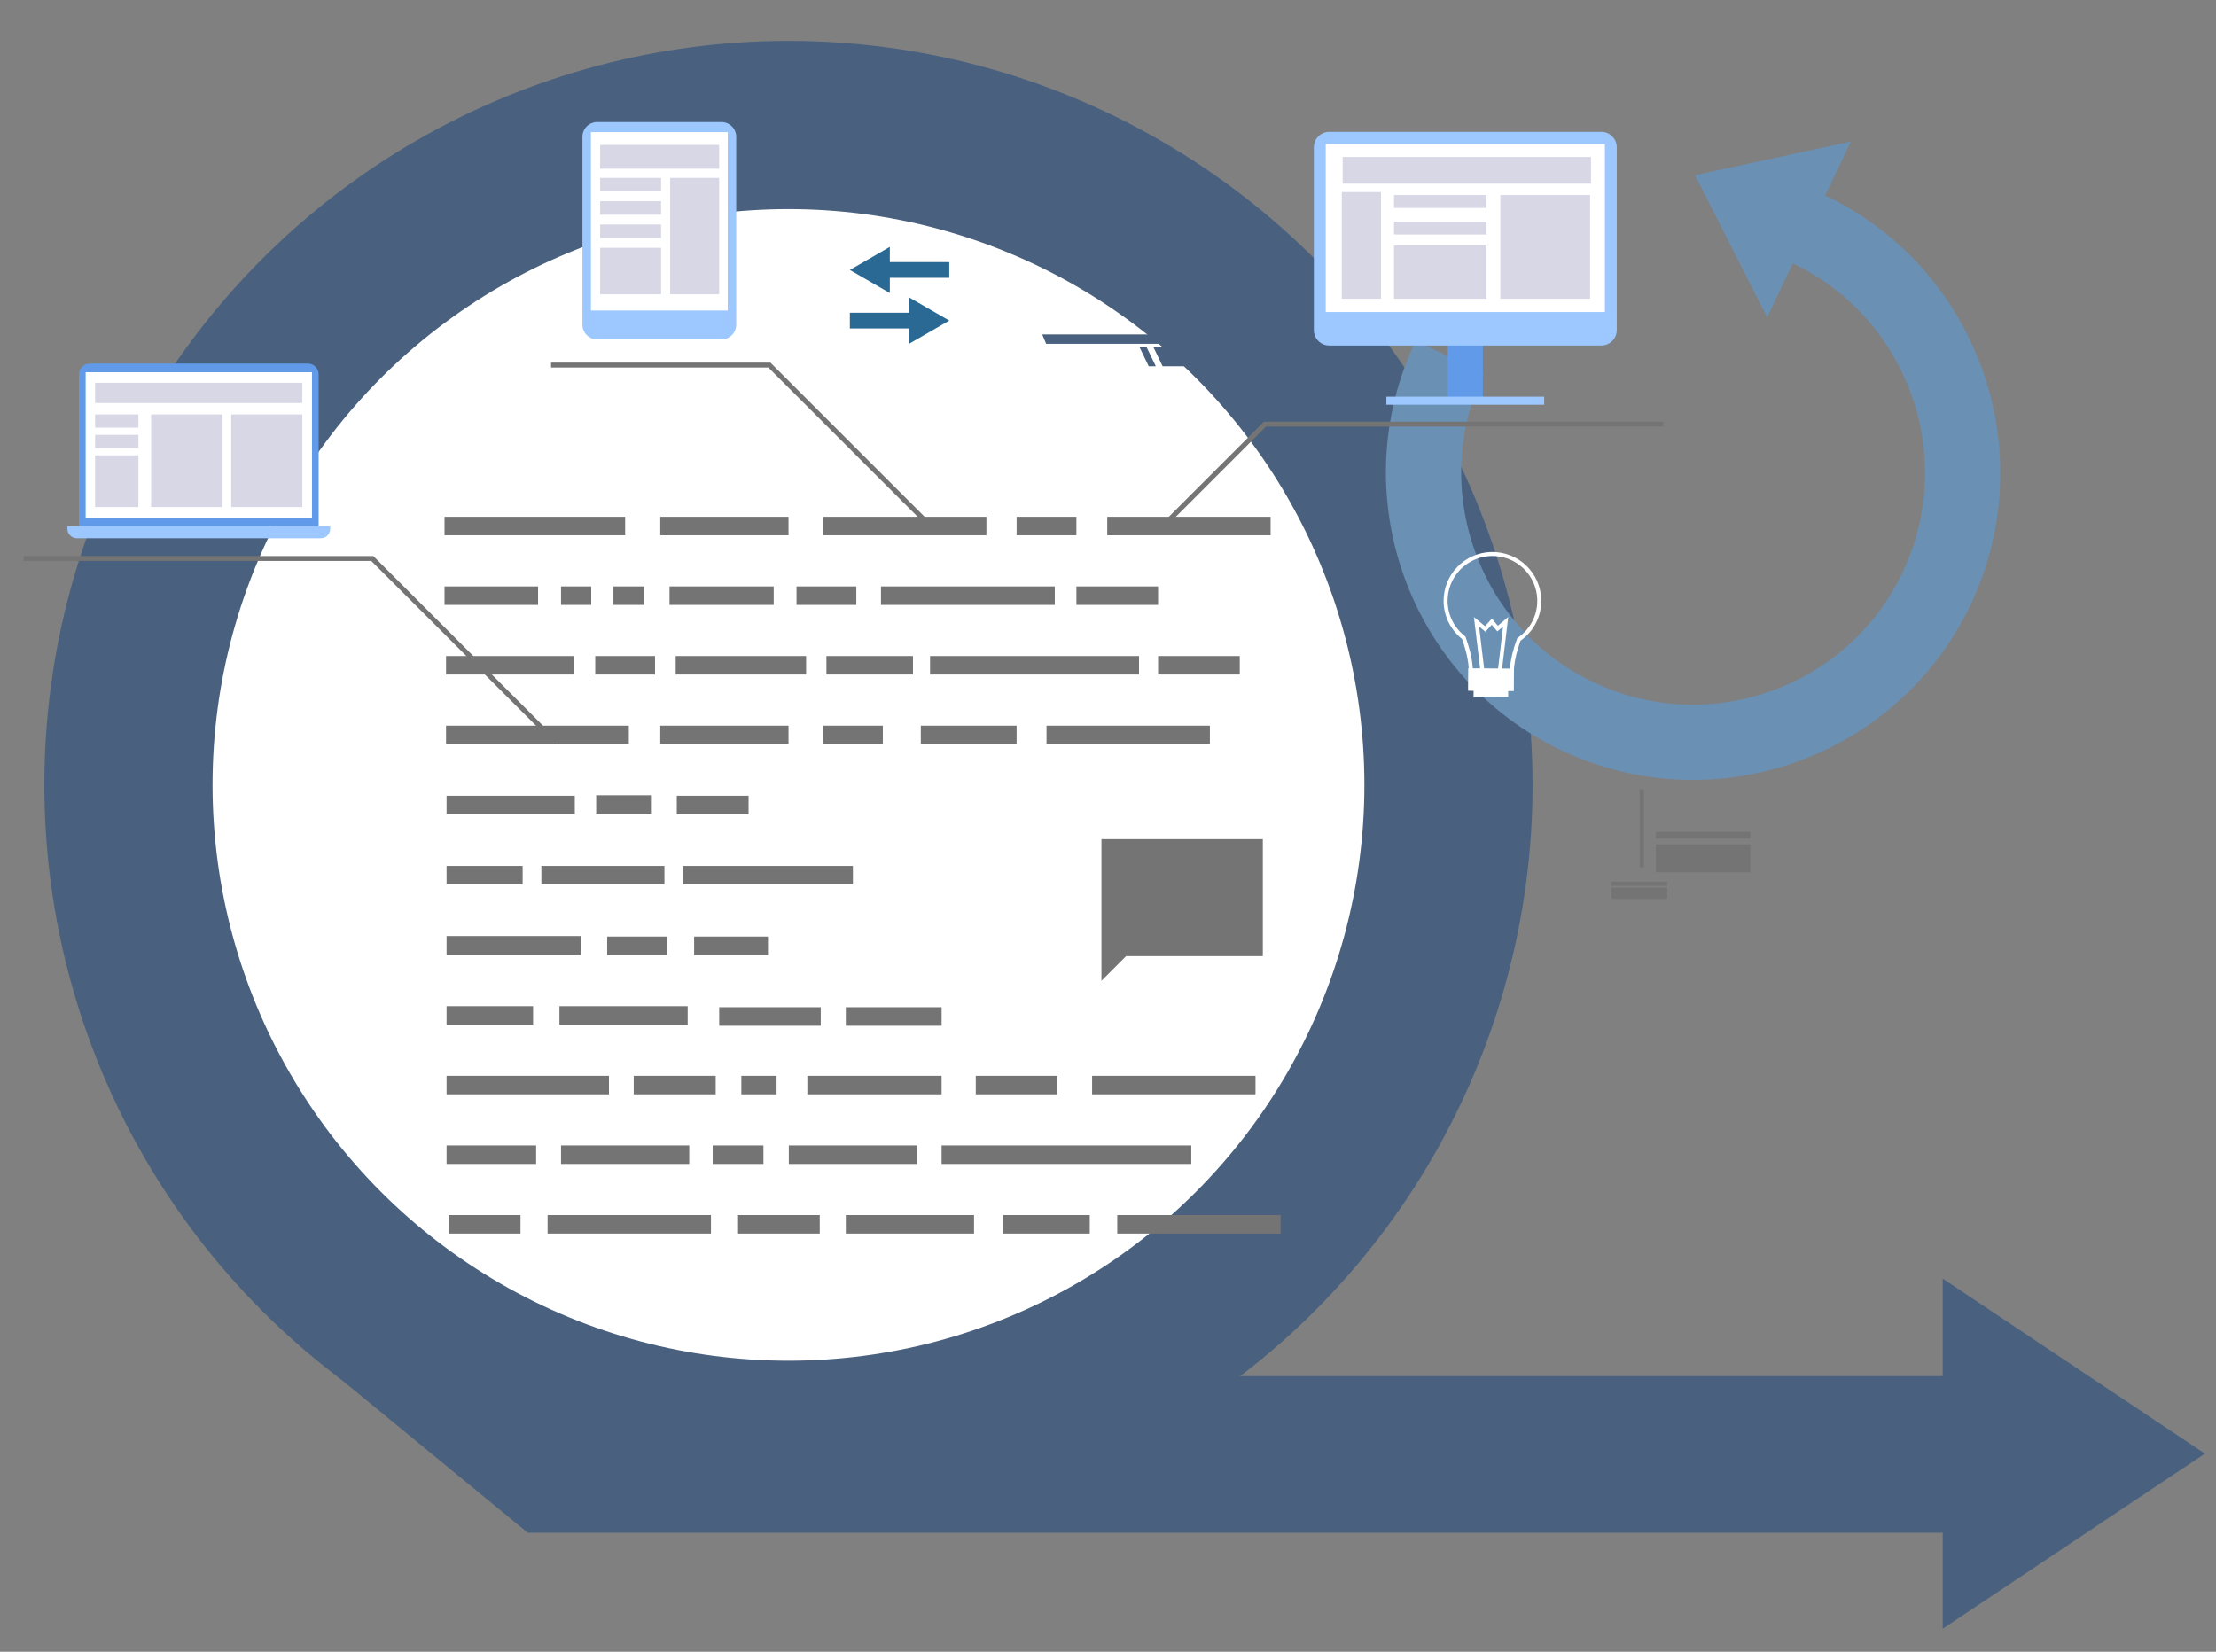 <?xml version="1.0" encoding="utf-8"?>
<!-- Generator: Adobe Illustrator 16.0.0, SVG Export Plug-In . SVG Version: 6.00 Build 0)  -->
<!DOCTYPE svg PUBLIC "-//W3C//DTD SVG 1.1//EN" "http://www.w3.org/Graphics/SVG/1.1/DTD/svg11.dtd">
<svg version="1.1" id="Слой_1" xmlns="http://www.w3.org/2000/svg" xmlns:xlink="http://www.w3.org/1999/xlink" x="0px" y="0px"
	 width="200px" height="149.099px" viewBox="0 0 200 149.099" enable-background="new 0 0 200 149.099" xml:space="preserve">
<rect x="0" y="0" width="200" height="149.099" fill="#808080" stroke="none"/>
<g>
	<linearGradient id="SVGID_1_" gradientUnits="userSpaceOnUse" x1="4" y1="70.85" x2="138.321" y2="70.85">
		<stop  offset="0" style="stop-color:#49617F"/>
		<stop  offset="1" style="stop-color:#49617F"/>
	</linearGradient>
	<circle fill="url(#SVGID_1_)" cx="71.16" cy="70.85" r="67.16"/>
	<circle fill="#FFFFFF" cx="71.161" cy="70.851" r="51.978"/>
</g>
<polygon fill="#49617F" points="199,131.216 175.334,115.415 175.334,124.217 172.434,124.217 149.542,124.217 30.424,124.217 
	47.631,138.357 163.973,138.357 172.434,138.357 175.334,138.357 175.334,147.019 "/>
<path fill="#6A90B4" d="M167.049,12.775l-14.075,3.034l6.516,12.84l2.319-4.87c10.422,4.963,14.861,17.479,9.899,27.9
	c-4.963,10.422-17.479,14.862-27.901,9.9c-10.421-4.963-14.862-17.479-9.898-27.901l-6.136-2.921
	c-6.573,13.805-0.69,30.383,13.112,36.957c13.807,6.574,30.385,0.691,36.959-13.113c6.573-13.804,0.69-30.383-13.115-36.957
	L167.049,12.775z"/>
<g>
	<rect x="40.118" y="46.649" fill="#757474" width="16.303" height="1.669"/>
</g>
<g>
	<rect x="60.983" y="59.219" fill="#757474" width="11.771" height="1.668"/>
</g>
<g>
	<rect x="74.587" y="59.219" fill="#757474" width="7.811" height="1.668"/>
</g>
<g>
	<rect x="90.545" y="109.68" fill="#757474" width="7.81" height="1.67"/>
</g>
<g>
	<rect x="40.303" y="90.826" fill="#757474" width="7.811" height="1.67"/>
</g>
<g>
	<rect x="83.941" y="59.219" fill="#757474" width="18.858" height="1.668"/>
</g>
<g>
	<rect x="40.303" y="84.496" fill="#757474" width="12.118" height="1.669"/>
</g>
<g>
	<rect x="72.864" y="97.111" fill="#757474" width="12.118" height="1.67"/>
</g>
<g>
	<rect x="57.195" y="97.111" fill="#757474" width="7.397" height="1.67"/>
</g>
<g>
	<rect x="40.303" y="97.111" fill="#757474" width="14.657" height="1.67"/>
</g>
<g>
	<rect x="40.303" y="103.396" fill="#757474" width="8.084" height="1.67"/>
</g>
<g>
	<rect x="59.592" y="46.649" fill="#757474" width="11.573" height="1.669"/>
</g>
<g>
	<rect x="59.592" y="65.503" fill="#757474" width="11.573" height="1.67"/>
</g>
<g>
	<rect x="53.806" y="71.788" fill="#757474" width="4.944" height="1.669"/>
</g>
<g>
	<rect x="48.86" y="78.165" fill="#757474" width="11.107" height="1.669"/>
</g>
<g>
	<rect x="61.646" y="78.165" fill="#757474" width="15.333" height="1.669"/>
</g>
<g>
	<rect x="40.303" y="71.833" fill="#757474" width="11.573" height="1.67"/>
</g>
<g>
	<rect x="40.303" y="78.165" fill="#757474" width="6.867" height="1.669"/>
</g>
<g>
	<rect x="61.082" y="71.833" fill="#757474" width="6.479" height="1.67"/>
</g>
<g>
	<rect x="40.497" y="109.68" fill="#757474" width="6.479" height="1.67"/>
</g>
<g>
	<rect x="40.256" y="59.219" fill="#757474" width="11.573" height="1.668"/>
</g>
<g>
	<rect x="50.491" y="90.826" fill="#757474" width="11.573" height="1.67"/>
</g>
<g>
	<rect x="50.634" y="103.396" fill="#757474" width="11.573" height="1.67"/>
</g>
<g>
	<rect x="71.193" y="103.396" fill="#757474" width="11.573" height="1.67"/>
</g>
<g>
	<rect x="40.256" y="65.503" fill="#757474" width="16.498" height="1.67"/>
</g>
<g>
	<rect x="76.337" y="109.68" fill="#757474" width="11.573" height="1.67"/>
</g>
<g>
	<rect x="74.281" y="46.649" fill="#757474" width="14.745" height="1.669"/>
</g>
<g>
	<rect x="49.421" y="109.68" fill="#757474" width="14.745" height="1.67"/>
</g>
<g>
	<rect x="100.835" y="109.68" fill="#757474" width="14.744" height="1.67"/>
</g>
<g>
	<rect x="98.565" y="97.111" fill="#757474" width="14.746" height="1.67"/>
</g>
<g>
	<rect x="94.451" y="65.503" fill="#757474" width="14.744" height="1.67"/>
</g>
<g>
	<rect x="66.908" y="97.111" fill="#757474" width="3.179" height="1.67"/>
</g>
<g>
	<rect x="99.93" y="46.649" fill="#757474" width="14.745" height="1.669"/>
</g>
<g>
	<rect x="83.106" y="65.503" fill="#757474" width="8.646" height="1.67"/>
</g>
<g>
	<rect x="76.337" y="90.919" fill="#757474" width="8.646" height="1.671"/>
</g>
<g>
	<rect x="91.752" y="46.649" fill="#757474" width="5.396" height="1.669"/>
</g>
<g>
	<rect x="74.281" y="65.503" fill="#757474" width="5.397" height="1.67"/>
</g>
<g>
	<rect x="40.118" y="52.934" fill="#757474" width="8.443" height="1.669"/>
</g>
<g>
	<rect x="62.647" y="84.542" fill="#757474" width="6.666" height="1.669"/>
</g>
<g>
	<rect x="50.634" y="52.934" fill="#757474" width="2.727" height="1.669"/>
</g>
<g>
	<rect x="84.982" y="103.396" fill="#757474" width="22.534" height="1.67"/>
</g>
<g>
	<rect x="55.363" y="52.934" fill="#757474" width="2.782" height="1.669"/>
</g>
<g>
	<rect x="97.149" y="52.934" fill="#757474" width="7.372" height="1.669"/>
</g>
<g>
	<rect x="104.521" y="59.219" fill="#757474" width="7.372" height="1.668"/>
</g>
<g>
	<rect x="88.066" y="97.111" fill="#757474" width="7.372" height="1.67"/>
</g>
<g>
	<rect x="66.612" y="109.68" fill="#757474" width="7.373" height="1.67"/>
</g>
<g>
	<rect x="79.511" y="52.934" fill="#757474" width="15.686" height="1.669"/>
</g>
<g>
	<rect x="64.91" y="90.919" fill="#757474" width="9.165" height="1.671"/>
</g>
<g>
	<rect x="64.321" y="103.396" fill="#757474" width="4.582" height="1.67"/>
</g>
<g>
	<rect x="71.888" y="52.934" fill="#757474" width="5.397" height="1.669"/>
</g>
<g>
	<rect x="53.722" y="59.219" fill="#757474" width="5.396" height="1.668"/>
</g>
<g>
	<rect x="54.798" y="84.542" fill="#757474" width="5.396" height="1.669"/>
</g>
<g>
	<rect x="60.426" y="52.934" fill="#757474" width="9.403" height="1.669"/>
</g>
<g>
	<g>
		<g>
			<path fill="#323657" d="M38.052,116.193c-0.001-0.002-0.004-0.002-0.007-0.001C38.075,116.205,38.079,116.206,38.052,116.193z"/>
		</g>
	</g>
</g>
<polygon fill="#49617F" points="104.931,33.062 107.61,33.062 106.79,31.361 104.11,31.361 "/>
<polygon fill="#49617F" points="103.676,33.062 104.315,33.062 103.496,31.361 102.857,31.361 "/>
<polygon fill="#49617F" points="94.42,31.036 105.269,31.036 104.91,30.186 94.061,30.186 "/>
<rect x="149.443" y="75.095" fill="#757474" width="8.534" height="0.598"/>
<rect x="149.443" y="76.221" fill="#757474" width="8.534" height="2.515"/>
<rect x="145.435" y="79.583" fill="#757474" width="5.033" height="0.375"/>
<rect x="145.435" y="80.122" fill="#757474" width="5.033" height="1.018"/>
<rect x="147.987" y="71.255" fill="#757474" width="0.376" height="7.045"/>
<g>
	<polygon fill="#757474" points="105.532,47.237 114.259,38.509 150.119,38.509 150.119,38.063 114.075,38.063 105.217,46.922 	"/>
</g>
<g>
	<polygon fill="#757474" points="50.059,67.186 50.374,66.871 33.694,50.191 2.126,50.191 2.126,50.637 33.51,50.637 	"/>
</g>
<g>
	<polygon fill="#757474" points="83.294,47.121 83.609,46.807 69.532,32.729 49.733,32.729 49.733,33.175 69.347,33.175 	"/>
</g>
<g>
	<g>
		<rect x="130.665" y="26.555" fill="#609AE8" width="3.166" height="9.615"/>
	</g>
	<g>
		<path fill="#9CC7FF" d="M144.526,31.187h-24.557c-0.768,0-1.39-0.622-1.39-1.391V13.292c0-0.768,0.622-1.39,1.39-1.39h24.557
			c0.768,0,1.39,0.622,1.39,1.39v16.503C145.916,30.564,145.293,31.187,144.526,31.187z"/>
	</g>
	<g>
		<rect x="119.65" y="13.003" fill="#FFFFFF" width="25.195" height="15.161"/>
	</g>
	<rect x="125.125" y="35.807" fill="#9CC7FF" width="14.243" height="0.726"/>
	<rect x="135.411" y="17.604" fill="#D7D7E6" width="8.097" height="9.361"/>
	<rect x="125.816" y="17.604" fill="#D7D7E6" width="8.342" height="1.167"/>
	<rect x="125.816" y="20" fill="#D7D7E6" width="8.342" height="1.167"/>
	<rect x="125.816" y="22.151" fill="#D7D7E6" width="8.342" height="4.813"/>
	<rect x="121.097" y="17.338" fill="#D7D7E6" width="3.54" height="9.627"/>
	<rect x="121.178" y="14.17" fill="#D7D7E6" width="22.411" height="2.405"/>
</g>
<g>
	<path fill="#9CC7FF" d="M53.897,30.639h11.218c0.734,0,1.33-0.596,1.33-1.331V12.349c0-0.735-0.595-1.331-1.33-1.331H53.897
		c-0.735,0-1.331,0.596-1.331,1.331v16.959C52.566,30.042,53.162,30.639,53.897,30.639z"/>
	<rect x="53.333" y="11.925" fill="#FFFFFF" width="12.345" height="16.102"/>
	<rect x="54.163" y="13.083" fill="#D7D7E6" width="10.744" height="2.144"/>
	<rect x="60.485" y="16.058" fill="#D7D7E6" width="4.421" height="10.506"/>
	<rect x="54.163" y="16.058" fill="#D7D7E6" width="5.501" height="1.217"/>
	<rect x="54.163" y="18.161" fill="#D7D7E6" width="5.501" height="1.217"/>
	<rect x="54.163" y="20.265" fill="#D7D7E6" width="5.501" height="1.217"/>
	<rect x="54.163" y="22.368" fill="#D7D7E6" width="5.501" height="4.196"/>
</g>
<g>
	<path fill="#609AE8" d="M7.125,47.507h21.635V33.792c0-0.538-0.437-0.975-0.975-0.975H8.101c-0.539,0-0.975,0.437-0.975,0.975
		V47.507z"/>
	<rect x="7.73" y="33.599" fill="#FFFFFF" width="20.427" height="13.127"/>
	<path fill="#9CC7FF" d="M6.082,47.507h23.722v0.229c0,0.47-0.382,0.851-0.852,0.851H6.934c-0.471,0-0.852-0.381-0.852-0.851V47.507
		z"/>
	<rect x="8.583" y="34.553" fill="#D7D7E6" width="18.698" height="1.825"/>
	<rect x="20.871" y="37.409" fill="#D7D7E6" width="6.411" height="8.363"/>
	<rect x="13.639" y="37.409" fill="#D7D7E6" width="6.41" height="8.363"/>
	<rect x="8.583" y="37.409" fill="#D7D7E6" width="3.909" height="1.195"/>
	<rect x="8.583" y="39.256" fill="#D7D7E6" width="3.909" height="1.195"/>
	<rect x="8.583" y="41.104" fill="#D7D7E6" width="3.909" height="4.668"/>
</g>
<g>
	<polygon fill="#2A6993" points="85.675,28.938 82.066,26.854 82.066,28.228 76.702,28.228 76.702,29.647 82.066,29.647 
		82.066,31.021 	"/>
	<polygon fill="#2A6993" points="76.702,24.368 80.31,26.451 80.31,25.077 85.675,25.077 85.675,23.658 80.31,23.658 80.31,22.284 	
		"/>
</g>
<g>
	<g>
		<path fill="#FFFFFF" d="M134.42,62.005c-0.479-0.036-0.924-0.214-1.268-0.509c-0.39-0.335-0.604-0.781-0.603-1.256
			c-0.066-0.934-0.357-1.899-0.598-2.562c-1.144-0.912-1.76-2.321-1.649-3.78c0.184-2.423,2.306-4.244,4.728-4.061
			c2.424,0.184,4.246,2.305,4.062,4.728c-0.1,1.319-0.776,2.508-1.858,3.269c-0.327,0.895-0.525,1.713-0.586,2.434
			c-0.012,0.97-0.935,1.752-2.062,1.746C134.531,62.013,134.474,62.011,134.42,62.005z M135.003,50.197
			c-2.224-0.169-4.172,1.504-4.34,3.729c-0.104,1.355,0.478,2.663,1.552,3.5l0.041,0.032l0.017,0.048
			c0.252,0.686,0.567,1.715,0.638,2.715v0.014c-0.003,0.37,0.167,0.721,0.478,0.988c0.317,0.274,0.744,0.426,1.201,0.429
			c0.931,0.006,1.691-0.619,1.697-1.393v-0.007v-0.008c0.065-0.769,0.277-1.64,0.63-2.588l0.021-0.054l0.046-0.032
			c1.019-0.699,1.656-1.803,1.749-3.033C138.901,52.313,137.229,50.365,135.003,50.197z"/>
	</g>
	<g>
		<polygon fill="#FFFFFF" points="133.603,60.503 133.026,55.7 134.027,56.528 134.648,55.839 135.185,56.486 136.121,55.693 
			135.551,60.504 135.194,60.462 135.655,56.56 135.14,56.996 134.636,56.391 134.063,57.027 133.492,56.554 133.96,60.461 		"/>
	</g>
	<g>
		<rect x="133.02" y="61.573" transform="matrix(1 0.007 -0.007 1 0.411 -0.882)" fill="#FFFFFF" width="3.126" height="1.26"/>
	</g>
	<g>
		
			<rect x="132.523" y="60.286" transform="matrix(1 0.007 -0.007 1 0.409 -0.889)" fill="#FFFFFF" width="4.131" height="2.028"/>
	</g>
</g>
<g>
	<polygon fill="#757474" points="113.974,75.751 99.408,75.751 99.408,86.309 99.408,88.532 101.632,86.309 113.974,86.309 	"/>
</g>
</svg>
